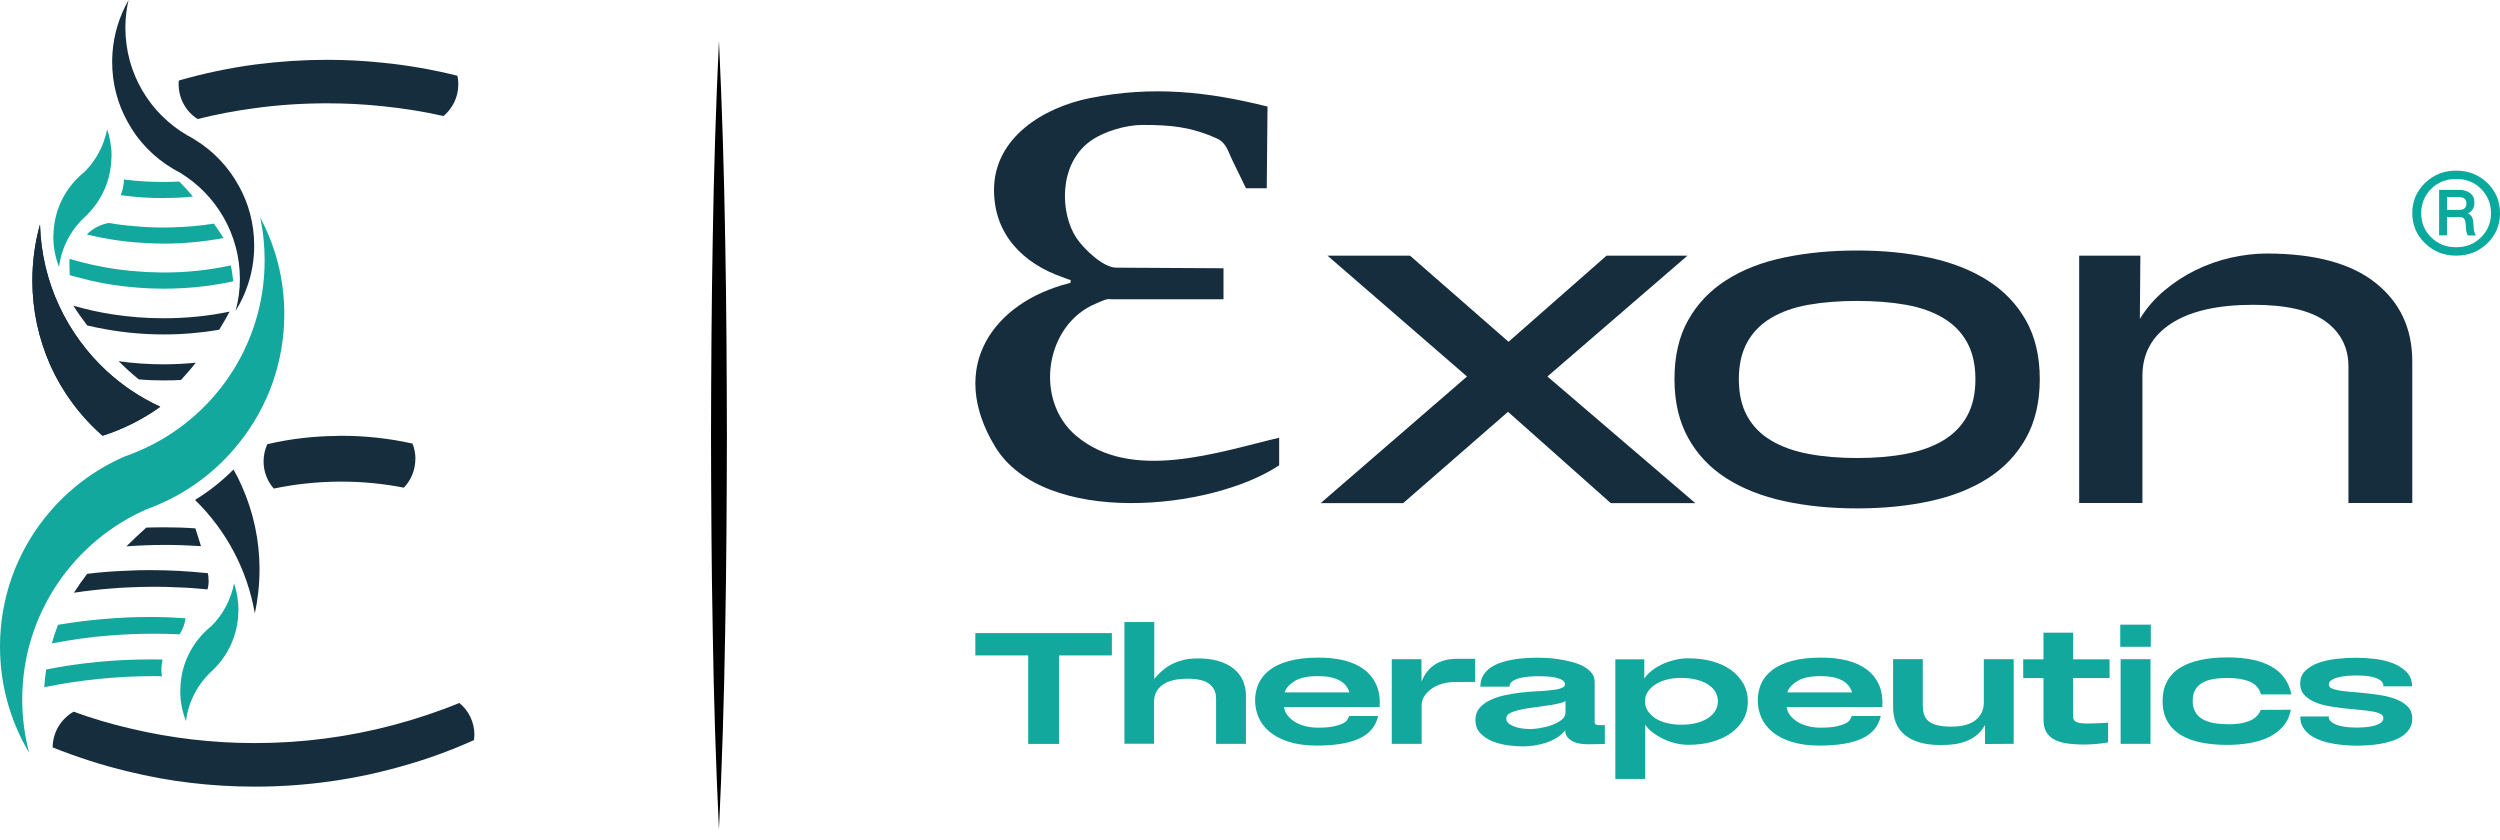 <svg width="125" height="42" viewBox="0 0 125 42" fill="none" xmlns="http://www.w3.org/2000/svg">
<path d="M121.249 9.151C121.672 8.739 122.194 8.531 122.81 8.531C123.427 8.531 123.945 8.739 124.372 9.151C124.792 9.564 125 10.067 125 10.656C125 11.246 124.792 11.749 124.372 12.162C123.949 12.574 123.427 12.782 122.81 12.782C122.194 12.782 121.676 12.574 121.249 12.162C120.825 11.749 120.613 11.246 120.613 10.656C120.613 10.067 120.825 9.564 121.249 9.151ZM122.81 12.362C123.306 12.362 123.718 12.199 124.047 11.87C124.384 11.538 124.55 11.133 124.55 10.66C124.55 10.188 124.384 9.775 124.047 9.439C123.718 9.11 123.306 8.947 122.81 8.947C122.315 8.947 121.892 9.11 121.563 9.439C121.234 9.768 121.06 10.18 121.06 10.66C121.06 11.14 121.226 11.538 121.563 11.87C121.899 12.203 122.308 12.362 122.81 12.362ZM123.661 11.088L123.688 11.42C123.695 11.553 123.729 11.67 123.797 11.772H123.393C123.34 11.7 123.31 11.583 123.302 11.42L123.283 11.186C123.272 11.061 123.242 10.974 123.196 10.925C123.151 10.876 123.075 10.853 122.969 10.853H122.349V11.768H121.956V9.492H122.924C123.174 9.492 123.37 9.548 123.51 9.658C123.65 9.768 123.722 9.927 123.722 10.131C123.722 10.396 123.612 10.573 123.389 10.668C123.552 10.728 123.639 10.868 123.658 11.088H123.661ZM122.353 10.494H122.962C123.2 10.494 123.321 10.388 123.321 10.172C123.321 9.957 123.189 9.851 122.928 9.851H122.353V10.498V10.494Z" fill="#09A99D"/>
<path d="M10.433 29.005C10.433 29.167 10.418 29.322 10.373 29.47C9.87 29.417 9.386 29.383 8.875 29.368H8.868C8.478 29.345 8.077 29.338 7.68 29.338C7.223 29.338 6.773 29.353 6.323 29.375C6.058 29.383 5.801 29.406 5.532 29.428C4.912 29.474 4.3 29.546 3.698 29.636C3.906 29.311 4.126 28.993 4.36 28.691C5.014 28.611 5.672 28.559 6.342 28.536C6.724 28.513 7.109 28.506 7.491 28.506C8.471 28.506 9.439 28.559 10.396 28.661C10.418 28.77 10.426 28.888 10.426 29.009L10.433 29.005Z" fill="#162D3E"/>
<path d="M9.276 30.914C9.238 31.209 9.136 31.482 8.981 31.716C8.554 31.693 8.119 31.686 7.684 31.686C6.954 31.686 6.225 31.716 5.51 31.773C4.523 31.845 3.547 31.988 2.59 32.17C2.677 31.852 2.783 31.542 2.901 31.24C3.653 31.115 4.413 31.013 5.185 30.952C5.93 30.884 6.675 30.85 7.435 30.85H7.503C8.062 30.85 8.622 30.865 9.174 30.911H9.182C9.212 30.903 9.25 30.911 9.276 30.911V30.914Z" fill="#12A89D"/>
<path d="M8.07 33.482C8.07 33.592 8.078 33.701 8.1 33.815C7.968 33.807 7.828 33.807 7.688 33.807C5.816 33.807 3.982 34 2.212 34.359C2.235 34.057 2.265 33.762 2.307 33.474C3.986 33.142 5.725 32.971 7.503 32.971C7.718 32.971 7.922 32.971 8.13 32.979C8.093 33.142 8.07 33.312 8.07 33.482Z" fill="#12A89D"/>
<path d="M20.768 22.947C20.768 23.499 20.553 24.009 20.194 24.384C19.176 24.183 18.129 24.081 17.055 24.081H16.976C15.849 24.088 14.748 24.206 13.689 24.429C13.372 24.066 13.179 23.597 13.179 23.071C13.179 22.761 13.247 22.474 13.364 22.209H13.372C14.498 21.944 15.678 21.804 16.881 21.797C16.919 21.789 16.953 21.789 16.991 21.789H17.059C18.284 21.789 19.475 21.922 20.625 22.179C20.719 22.413 20.772 22.674 20.772 22.947H20.768Z" fill="#162D3E"/>
<path d="M23.718 36.753C23.718 36.833 23.711 36.923 23.703 37.003C22.584 37.506 21.427 37.933 20.239 38.27C17.857 38.962 15.346 39.332 12.744 39.332C10.555 39.332 8.433 39.075 6.399 38.572C5.101 38.262 3.85 37.857 2.632 37.369C2.64 36.602 3.059 35.94 3.68 35.584C4.61 35.925 5.567 36.205 6.546 36.432C8.535 36.904 10.607 37.154 12.744 37.154C15.126 37.154 17.433 36.844 19.638 36.261C20.772 35.959 21.888 35.592 22.962 35.15H22.969C23.427 35.524 23.722 36.099 23.722 36.749L23.718 36.753Z" fill="#162D3E"/>
<path d="M22.916 4.216C22.916 4.852 22.629 5.419 22.179 5.801C21.169 5.574 20.137 5.411 19.089 5.306H19.082C18.182 5.211 17.274 5.166 16.363 5.166C15.119 5.166 13.894 5.245 12.691 5.415C11.734 5.54 10.796 5.725 9.881 5.952C9.307 5.585 8.932 4.942 8.932 4.213C8.932 4.152 8.932 4.088 8.94 4.027C10.199 3.664 11.489 3.392 12.816 3.218H12.823C13.98 3.071 15.16 2.991 16.363 2.991C17.278 2.991 18.182 3.037 19.082 3.131C20.371 3.256 21.631 3.479 22.863 3.785H22.871C22.901 3.918 22.916 4.065 22.916 4.213V4.216Z" fill="#162D3E"/>
<path d="M11.171 11.901C10.199 12.086 9.204 12.181 8.18 12.181C8.108 12.181 8.025 12.181 7.953 12.173C7.843 12.181 7.733 12.173 7.62 12.165C6.493 12.135 5.393 11.98 4.341 11.723C4.636 11.428 5.018 11.22 5.438 11.148H5.446C5.85 11.22 6.262 11.273 6.682 11.303C7.177 11.356 7.677 11.375 8.18 11.375C8.319 11.375 8.467 11.375 8.607 11.367C9.314 11.352 10.014 11.288 10.694 11.182C10.864 11.417 11.02 11.655 11.175 11.897L11.171 11.901Z" fill="#12A89D"/>
<path d="M8.179 9.904C7.45 9.904 6.735 9.859 6.035 9.756C6.137 9.514 6.19 9.253 6.198 8.974C6.848 9.061 7.51 9.098 8.179 9.098C8.437 9.098 8.701 9.091 8.962 9.076C9.204 9.318 9.435 9.571 9.647 9.828C9.159 9.881 8.675 9.9 8.179 9.9V9.904Z" fill="#12A89D"/>
<path d="M9.787 18.136C9.56 18.431 9.306 18.719 9.049 18.999C8.762 19.014 8.467 19.021 8.179 19.021C7.76 19.021 7.348 19.006 6.935 18.968C6.587 18.681 6.251 18.378 5.933 18.061C6.663 18.163 7.416 18.216 8.183 18.216C8.728 18.216 9.261 18.186 9.79 18.136H9.787Z" fill="#162D3E"/>
<path d="M11.481 15.58C11.318 15.89 11.14 16.193 10.959 16.488C10.051 16.643 9.125 16.722 8.179 16.722C7.17 16.722 6.175 16.628 5.207 16.45C4.92 16.397 4.64 16.34 4.36 16.272C4.118 15.954 3.88 15.622 3.668 15.285C4.296 15.47 4.942 15.61 5.6 15.713C6.44 15.845 7.302 15.913 8.179 15.913C9.314 15.913 10.414 15.803 11.481 15.58Z" fill="#162D3E"/>
<path d="M11.659 14.067C10.539 14.309 9.375 14.434 8.18 14.434C7.945 14.434 7.707 14.427 7.472 14.419C7.117 14.404 6.765 14.374 6.417 14.34C5.54 14.253 4.685 14.09 3.861 13.859H3.853C3.729 13.829 3.604 13.791 3.487 13.757C3.479 13.572 3.471 13.383 3.471 13.19C3.471 13.111 3.471 13.02 3.479 12.94C3.566 12.971 3.657 13.001 3.751 13.02C4.776 13.307 5.831 13.5 6.92 13.572C7.223 13.602 7.525 13.61 7.835 13.617C7.953 13.625 8.062 13.625 8.183 13.625C9.333 13.625 10.452 13.508 11.538 13.269C11.598 13.527 11.632 13.799 11.662 14.067H11.659Z" fill="#12A89D"/>
<path d="M10.051 27.307C9.469 27.269 8.879 27.246 8.282 27.246C7.62 27.246 6.969 27.269 6.319 27.318C6.644 27 6.973 26.683 7.314 26.38C7.601 26.373 7.896 26.365 8.191 26.365C8.72 26.365 9.246 26.38 9.768 26.418C9.862 26.713 9.961 27.008 10.048 27.303L10.051 27.307Z" fill="#162D3E"/>
<path d="M5.578 7.801V7.873H5.57C5.555 9.015 5.075 10.04 4.311 10.785C3.581 11.435 3.078 12.332 2.953 13.349C2.768 12.876 2.666 12.37 2.666 11.829C2.666 11.799 2.666 11.776 2.674 11.749C2.689 10.638 3.146 9.643 3.876 8.906C3.986 8.796 4.095 8.698 4.216 8.603C4.791 8.036 5.196 7.291 5.358 6.459C5.498 6.879 5.578 7.329 5.578 7.801Z" fill="#12A89D"/>
<path d="M11.923 30.51V30.581H11.916C11.901 31.724 11.42 32.748 10.657 33.493C9.927 34.144 9.424 35.04 9.299 36.057C9.114 35.585 9.012 35.078 9.012 34.537C9.012 34.507 9.012 34.484 9.019 34.458C9.034 33.346 9.492 32.351 10.222 31.614C10.331 31.504 10.441 31.406 10.562 31.311C11.137 30.744 11.541 29.999 11.704 29.167C11.844 29.587 11.923 30.037 11.923 30.51Z" fill="#12A89D"/>
<path d="M8.017 20.334C7.147 20.961 6.175 21.453 5.128 21.786C4.008 20.806 3.108 19.588 2.496 18.212C1.936 16.93 1.619 15.516 1.619 14.026C1.619 13.054 1.751 12.116 2 11.224C2.08 14.12 3.35 16.715 5.332 18.552C6.13 19.282 7.026 19.887 8.017 20.337V20.334Z" fill="#162D3E"/>
<path d="M8.017 20.334C7.147 20.961 6.175 21.453 5.128 21.786C4.008 20.806 3.108 19.588 2.496 18.212C1.936 16.93 1.619 15.516 1.619 14.026C1.619 13.054 1.751 12.116 2 11.224C2.08 14.12 3.35 16.715 5.332 18.552C6.13 19.282 7.026 19.887 8.017 20.337V20.334Z" fill="#162D3E"/>
<path d="M12.71 12.286C12.71 12.986 12.593 13.659 12.377 14.283C12.23 14.726 12.022 15.153 11.78 15.542C11.919 15.032 11.995 14.502 11.995 13.95C11.995 11.708 10.808 9.741 9.023 8.648C8.962 8.611 8.906 8.577 8.838 8.546C8.777 8.509 8.72 8.475 8.66 8.444C7.696 7.877 6.898 7.06 6.368 6.069C5.88 5.185 5.608 4.175 5.608 3.097C5.608 2.95 5.616 2.802 5.623 2.655C5.691 1.69 5.979 0.79 6.432 0C6.353 0.31 6.308 0.628 6.285 0.949C6.277 1.097 6.27 1.244 6.27 1.392C6.27 3.691 7.514 5.695 9.375 6.773C9.39 6.78 9.405 6.788 9.42 6.795C9.53 6.856 9.635 6.913 9.738 6.981C10.668 7.548 11.432 8.354 11.95 9.31C12.438 10.188 12.71 11.205 12.71 12.283V12.286Z" fill="#162D3E"/>
<path d="M12.975 28.49C12.975 29.243 12.895 29.965 12.74 30.665C12.358 28.46 11.288 26.494 9.749 24.996C10.456 24.569 11.099 24.051 11.674 23.476C11.829 23.741 11.969 24.021 12.093 24.308C12.661 25.582 12.978 26.997 12.978 28.487L12.975 28.49Z" fill="#162D3E"/>
<path d="M14.215 15.697C14.215 18.114 13.391 20.334 11.995 22.096C10.94 23.446 9.548 24.527 7.949 25.215C7.934 25.223 7.919 25.231 7.911 25.231C7.748 25.302 7.586 25.37 7.416 25.431C7.401 25.439 7.385 25.439 7.37 25.446C3.691 27.038 1.112 30.703 1.112 34.964C1.112 35.895 1.229 36.783 1.46 37.642C0.529 36.087 0 34.265 0 32.329C0 29.912 0.824 27.692 2.212 25.93C3.267 24.588 4.644 23.514 6.228 22.826C6.485 22.738 6.739 22.64 6.981 22.53C10.66 20.946 13.232 17.282 13.232 13.02C13.232 12.283 13.16 11.56 13.005 10.868C13.78 12.305 14.215 13.958 14.215 15.705V15.697Z" fill="#12A89D"/>
<path d="M35.948 2.042C36.103 5.328 36.205 8.614 36.258 11.901C36.322 15.187 36.337 18.473 36.345 21.759C36.337 25.045 36.322 28.331 36.258 31.618C36.205 34.904 36.103 38.19 35.948 41.476C35.793 38.19 35.687 34.904 35.638 31.618C35.573 28.331 35.558 25.045 35.551 21.759C35.558 18.473 35.577 15.187 35.638 11.901C35.691 8.614 35.793 5.328 35.948 2.042Z" fill="black"/>
<path d="M51.41 37.196V32.771H48.767V31.655H55.593V32.771H52.95V37.196H51.414H51.41Z" fill="#12A89D"/>
<path d="M56.221 37.196V31.104H57.714V33.947C58.005 33.592 58.319 33.335 58.66 33.176C59 33.017 59.352 32.934 59.711 32.926C60.165 32.907 60.558 32.945 60.883 33.04C61.212 33.134 61.481 33.267 61.689 33.437C61.897 33.607 62.052 33.811 62.15 34.042C62.248 34.276 62.297 34.518 62.297 34.775V37.192H60.804V34.923C60.804 34.613 60.69 34.375 60.467 34.197C60.244 34.023 59.885 33.936 59.389 33.936C58.826 33.936 58.403 34.038 58.123 34.246C57.843 34.454 57.703 34.73 57.703 35.078V37.188H56.209L56.221 37.196Z" fill="#12A89D"/>
<path d="M68.908 35.797C68.79 36.318 68.473 36.697 67.955 36.931C67.437 37.165 66.737 37.279 65.852 37.279C65.304 37.279 64.835 37.215 64.442 37.09C64.048 36.965 63.727 36.799 63.477 36.587C63.228 36.379 63.042 36.137 62.929 35.868C62.816 35.6 62.755 35.312 62.755 35.017C62.755 34.722 62.812 34.454 62.922 34.197C63.031 33.94 63.213 33.713 63.462 33.516C63.712 33.319 64.041 33.164 64.445 33.051C64.85 32.938 65.346 32.881 65.935 32.881C66.412 32.881 66.843 32.93 67.233 33.028C67.618 33.127 67.947 33.278 68.216 33.482C68.484 33.686 68.685 33.944 68.821 34.25C68.957 34.556 69.01 34.923 68.983 35.35H64.2C64.219 35.494 64.272 35.63 64.366 35.755C64.461 35.88 64.582 35.989 64.729 36.084C64.877 36.178 65.05 36.25 65.251 36.303C65.451 36.356 65.667 36.383 65.901 36.383C66.223 36.383 66.48 36.364 66.673 36.322C66.87 36.281 67.021 36.231 67.134 36.175C67.248 36.118 67.327 36.054 67.369 35.982C67.41 35.91 67.444 35.849 67.459 35.8H68.908V35.797ZM67.467 34.617C67.444 34.522 67.399 34.428 67.331 34.329C67.263 34.231 67.168 34.14 67.047 34.065C66.926 33.985 66.771 33.925 66.582 33.875C66.393 33.83 66.159 33.807 65.879 33.807C65.383 33.807 65.005 33.887 64.74 34.049C64.476 34.212 64.305 34.401 64.23 34.62H67.467V34.617Z" fill="#12A89D"/>
<path d="M69.596 32.96H71.071L71.078 34.076C71.381 33.32 71.971 32.941 72.848 32.941H73.756V34.095L72.742 34.102C72.508 34.102 72.292 34.133 72.092 34.193C71.891 34.254 71.718 34.337 71.57 34.443C71.422 34.549 71.305 34.67 71.215 34.809C71.127 34.949 71.082 35.097 71.082 35.256V37.192H69.588V32.96H69.596Z" fill="#12A89D"/>
<path d="M78.252 34.193C78.229 34.087 78.154 34.011 78.029 33.959C77.904 33.906 77.764 33.871 77.613 33.849C77.462 33.83 77.31 33.819 77.155 33.815C77 33.815 76.879 33.811 76.792 33.811C76.717 33.811 76.603 33.819 76.456 33.83C76.308 33.841 76.161 33.864 76.013 33.898C75.87 33.932 75.741 33.985 75.635 34.053C75.529 34.125 75.473 34.216 75.473 34.333H74.017C74.017 34.117 74.066 33.932 74.16 33.773C74.255 33.614 74.383 33.482 74.538 33.376C74.694 33.27 74.875 33.183 75.076 33.119C75.276 33.055 75.48 33.005 75.692 32.971C75.9 32.938 76.108 32.915 76.308 32.903C76.509 32.892 76.686 32.885 76.845 32.885C76.963 32.885 77.114 32.888 77.303 32.896C77.492 32.903 77.692 32.926 77.904 32.956C78.116 32.987 78.332 33.032 78.551 33.085C78.77 33.138 78.967 33.21 79.141 33.3C79.315 33.391 79.458 33.501 79.568 33.633C79.678 33.766 79.734 33.921 79.734 34.098V36.122C79.734 36.167 79.753 36.201 79.795 36.224C79.837 36.243 79.882 36.254 79.939 36.258C79.995 36.258 80.048 36.258 80.105 36.258C80.162 36.258 80.207 36.25 80.241 36.246V37.199C80.113 37.199 79.976 37.199 79.833 37.207C79.689 37.211 79.538 37.214 79.386 37.214C79.269 37.214 79.148 37.203 79.016 37.184C78.884 37.165 78.766 37.127 78.653 37.075C78.543 37.022 78.449 36.95 78.373 36.859C78.297 36.768 78.26 36.655 78.26 36.515C78.15 36.658 78.01 36.783 77.844 36.885C77.677 36.987 77.499 37.071 77.307 37.135C77.114 37.199 76.917 37.245 76.717 37.275C76.516 37.305 76.331 37.32 76.161 37.32C75.957 37.32 75.718 37.305 75.446 37.271C75.174 37.237 74.909 37.177 74.659 37.078C74.41 36.984 74.198 36.848 74.028 36.674C73.858 36.5 73.771 36.273 73.771 35.993C73.771 35.758 73.839 35.566 73.971 35.407C74.104 35.248 74.278 35.119 74.489 35.014C74.701 34.908 74.943 34.828 75.208 34.768C75.476 34.711 75.745 34.666 76.013 34.632C76.286 34.601 76.543 34.579 76.785 34.567C77.031 34.556 77.235 34.541 77.405 34.526C77.499 34.514 77.598 34.503 77.7 34.492C77.802 34.48 77.9 34.461 77.984 34.435C78.067 34.408 78.135 34.378 78.188 34.34C78.241 34.303 78.256 34.254 78.241 34.197L78.252 34.193ZM78.271 35.055C78.195 35.1 78.097 35.138 77.976 35.165C77.855 35.191 77.719 35.218 77.568 35.248C77.344 35.282 77.106 35.316 76.841 35.35C76.581 35.38 76.335 35.418 76.108 35.464C75.881 35.509 75.692 35.566 75.541 35.634C75.389 35.706 75.314 35.8 75.314 35.921C75.314 36.031 75.363 36.122 75.457 36.19C75.552 36.258 75.665 36.314 75.798 36.356C75.93 36.398 76.062 36.424 76.195 36.435C76.327 36.447 76.433 36.454 76.509 36.454C76.618 36.454 76.773 36.439 76.97 36.409C77.167 36.379 77.363 36.333 77.556 36.265C77.749 36.197 77.915 36.114 78.059 36.008C78.203 35.902 78.275 35.774 78.275 35.626V35.059L78.271 35.055Z" fill="#12A89D"/>
<path d="M82.26 36.243V38.946H80.767V32.968H82.215V33.928C82.291 33.807 82.404 33.682 82.552 33.561C82.699 33.44 82.873 33.331 83.07 33.232C83.266 33.138 83.482 33.059 83.713 33.002C83.943 32.945 84.178 32.915 84.416 32.915C84.84 32.915 85.237 32.964 85.6 33.062C85.963 33.161 86.276 33.304 86.541 33.493C86.806 33.682 87.014 33.909 87.165 34.178C87.317 34.446 87.392 34.745 87.392 35.078C87.392 35.411 87.317 35.709 87.165 35.978C87.014 36.246 86.806 36.473 86.541 36.659C86.276 36.844 85.963 36.988 85.6 37.09C85.237 37.192 84.843 37.241 84.427 37.241C84.193 37.241 83.966 37.211 83.743 37.154C83.52 37.097 83.312 37.018 83.119 36.923C82.926 36.829 82.756 36.719 82.608 36.602C82.461 36.485 82.344 36.364 82.264 36.239L82.26 36.243ZM84.076 33.894C83.815 33.894 83.573 33.921 83.35 33.977C83.126 34.034 82.937 34.114 82.775 34.219C82.612 34.325 82.484 34.446 82.389 34.59C82.294 34.734 82.249 34.893 82.249 35.066C82.249 35.24 82.294 35.399 82.389 35.543C82.484 35.687 82.608 35.808 82.767 35.914C82.926 36.02 83.119 36.099 83.342 36.152C83.565 36.209 83.807 36.235 84.072 36.235C84.337 36.235 84.594 36.209 84.813 36.152C85.032 36.095 85.225 36.016 85.388 35.914C85.55 35.808 85.675 35.687 85.762 35.543C85.849 35.399 85.895 35.24 85.895 35.066C85.895 34.893 85.849 34.726 85.762 34.583C85.675 34.439 85.55 34.318 85.388 34.216C85.225 34.114 85.032 34.034 84.813 33.981C84.594 33.925 84.344 33.898 84.072 33.898L84.076 33.894Z" fill="#12A89D"/>
<path d="M94.04 35.797C93.923 36.318 93.605 36.697 93.087 36.931C92.569 37.165 91.87 37.279 90.985 37.279C90.436 37.279 89.967 37.215 89.574 37.09C89.181 36.965 88.859 36.799 88.61 36.587C88.36 36.379 88.175 36.137 88.061 35.868C87.948 35.6 87.888 35.312 87.888 35.017C87.888 34.722 87.944 34.454 88.054 34.197C88.163 33.94 88.345 33.713 88.595 33.516C88.844 33.319 89.173 33.164 89.578 33.051C89.982 32.938 90.478 32.881 91.068 32.881C91.544 32.881 91.975 32.93 92.365 33.028C92.751 33.127 93.08 33.278 93.348 33.482C93.617 33.686 93.817 33.944 93.953 34.25C94.089 34.56 94.142 34.923 94.116 35.35H89.332C89.351 35.494 89.404 35.63 89.498 35.755C89.593 35.88 89.714 35.989 89.861 36.084C90.009 36.178 90.183 36.25 90.383 36.303C90.584 36.356 90.799 36.383 91.034 36.383C91.355 36.383 91.612 36.364 91.805 36.322C92.002 36.281 92.153 36.231 92.266 36.175C92.38 36.118 92.459 36.054 92.501 35.982C92.543 35.91 92.577 35.849 92.592 35.8H94.04V35.797ZM92.599 34.617C92.577 34.522 92.531 34.428 92.463 34.329C92.395 34.231 92.301 34.14 92.18 34.065C92.058 33.985 91.903 33.925 91.714 33.875C91.525 33.83 91.291 33.807 91.011 33.807C90.516 33.807 90.138 33.887 89.873 34.049C89.608 34.212 89.438 34.401 89.362 34.62H92.599V34.617Z" fill="#12A89D"/>
<path d="M99.251 37.203V36.25C99.141 36.447 99.005 36.613 98.85 36.742C98.695 36.874 98.517 36.976 98.328 37.052C98.136 37.128 97.931 37.181 97.72 37.211C97.504 37.241 97.281 37.252 97.046 37.252C96.627 37.252 96.267 37.207 95.965 37.116C95.662 37.026 95.413 36.897 95.22 36.731C95.023 36.564 94.883 36.367 94.793 36.137C94.702 35.906 94.656 35.653 94.656 35.373V32.956H96.139V35.271C96.139 35.43 96.158 35.573 96.196 35.702C96.233 35.834 96.302 35.944 96.404 36.038C96.506 36.133 96.649 36.201 96.831 36.254C97.012 36.303 97.254 36.33 97.549 36.33C98.109 36.33 98.521 36.22 98.79 35.997C99.058 35.774 99.191 35.486 99.191 35.123V32.96H100.684V37.192L99.255 37.2L99.251 37.203Z" fill="#12A89D"/>
<path d="M103.657 35.834C103.657 35.963 103.71 36.05 103.819 36.099C103.929 36.148 104.095 36.175 104.33 36.175C104.436 36.175 104.526 36.175 104.61 36.171C104.693 36.167 104.772 36.167 104.855 36.163C104.939 36.163 105.022 36.156 105.109 36.152C105.196 36.148 105.294 36.141 105.404 36.133V37.12C105.014 37.188 104.617 37.226 104.216 37.226C103.842 37.226 103.528 37.203 103.271 37.158C103.014 37.113 102.802 37.037 102.639 36.935C102.477 36.833 102.36 36.7 102.284 36.541C102.208 36.383 102.174 36.186 102.174 35.952V33.902H101.161V32.968H102.174V31.633H103.657V32.968H105.479V33.902H103.657V35.838V35.834Z" fill="#12A89D"/>
<path d="M106.013 31.232H107.54V32.34H106.013V31.232ZM106.031 37.192V32.96H107.525V37.192H106.031Z" fill="#12A89D"/>
<path d="M111.371 36.216C111.568 36.216 111.757 36.205 111.938 36.182C112.12 36.16 112.282 36.118 112.426 36.065C112.57 36.008 112.698 35.937 112.8 35.842C112.903 35.747 112.982 35.634 113.035 35.494L114.544 35.486C114.479 35.819 114.351 36.095 114.154 36.318C113.958 36.541 113.719 36.723 113.436 36.859C113.152 36.995 112.831 37.094 112.471 37.154C112.112 37.215 111.742 37.245 111.36 37.245C110.906 37.245 110.482 37.207 110.085 37.132C109.688 37.056 109.348 36.931 109.06 36.761C108.773 36.591 108.546 36.364 108.38 36.084C108.213 35.804 108.13 35.46 108.13 35.055C108.13 34.673 108.206 34.341 108.357 34.065C108.508 33.789 108.724 33.562 109.004 33.388C109.284 33.214 109.624 33.085 110.021 32.998C110.418 32.915 110.864 32.87 111.36 32.87C113.25 32.87 114.321 33.486 114.57 34.719H113.05C112.963 34.409 112.77 34.197 112.475 34.076C112.18 33.955 111.806 33.898 111.36 33.898C111.099 33.898 110.861 33.917 110.649 33.955C110.437 33.993 110.255 34.057 110.104 34.148C109.953 34.239 109.836 34.356 109.756 34.499C109.673 34.643 109.635 34.828 109.635 35.048C109.635 35.267 109.677 35.445 109.764 35.592C109.847 35.74 109.964 35.861 110.116 35.952C110.267 36.042 110.448 36.107 110.66 36.148C110.872 36.19 111.11 36.209 111.371 36.209V36.216Z" fill="#12A89D"/>
<path d="M119.172 34.314C119.172 34.182 119.116 34.076 119.002 34.004C118.889 33.932 118.756 33.875 118.601 33.841C118.446 33.807 118.288 33.785 118.125 33.781C117.962 33.777 117.826 33.773 117.717 33.773C117.633 33.773 117.52 33.781 117.372 33.792C117.225 33.804 117.077 33.826 116.938 33.86C116.794 33.894 116.673 33.944 116.574 34.008C116.476 34.072 116.431 34.151 116.442 34.254C116.45 34.322 116.495 34.378 116.586 34.42C116.677 34.462 116.798 34.496 116.949 34.522C117.1 34.548 117.274 34.571 117.467 34.586C117.664 34.605 117.868 34.62 118.083 34.639C118.375 34.67 118.669 34.704 118.968 34.749C119.267 34.791 119.539 34.862 119.785 34.953C120.031 35.048 120.227 35.169 120.383 35.324C120.538 35.479 120.613 35.679 120.613 35.929C120.613 36.126 120.568 36.299 120.473 36.443C120.379 36.587 120.258 36.712 120.106 36.81C119.955 36.908 119.781 36.988 119.588 37.052C119.396 37.116 119.195 37.162 118.991 37.196C118.787 37.23 118.586 37.252 118.393 37.264C118.201 37.275 118.023 37.283 117.864 37.283C117.682 37.283 117.486 37.275 117.274 37.26C117.062 37.245 116.851 37.218 116.639 37.181C116.427 37.143 116.223 37.09 116.03 37.018C115.833 36.95 115.663 36.859 115.512 36.753C115.361 36.647 115.24 36.515 115.149 36.364C115.058 36.212 115.013 36.031 115.013 35.823H116.435C116.435 35.952 116.495 36.054 116.612 36.129C116.73 36.205 116.869 36.262 117.028 36.299C117.187 36.337 117.342 36.36 117.501 36.367C117.656 36.375 117.777 36.379 117.86 36.379C117.925 36.379 118.027 36.375 118.17 36.367C118.314 36.36 118.458 36.341 118.605 36.311C118.753 36.281 118.885 36.235 118.998 36.167C119.112 36.099 119.169 36.012 119.169 35.902C119.169 35.815 119.119 35.743 119.017 35.694C118.915 35.641 118.783 35.6 118.617 35.573C118.45 35.543 118.257 35.52 118.042 35.498C117.826 35.475 117.596 35.456 117.357 35.433C117.077 35.403 116.798 35.365 116.514 35.32C116.23 35.275 115.981 35.203 115.758 35.112C115.535 35.021 115.357 34.896 115.217 34.749C115.077 34.602 115.009 34.409 115.009 34.178C115.009 33.921 115.092 33.709 115.262 33.543C115.432 33.376 115.648 33.24 115.916 33.146C116.185 33.051 116.484 32.983 116.817 32.945C117.149 32.907 117.474 32.888 117.796 32.888C118.08 32.888 118.386 32.907 118.707 32.941C119.029 32.975 119.331 33.047 119.611 33.149C119.891 33.255 120.125 33.399 120.314 33.584C120.504 33.77 120.602 34.015 120.606 34.318H119.184L119.172 34.314Z" fill="#12A89D"/>
<path d="M66.034 25.155L73.351 18.825L66.374 12.782H70.5L75.427 17.089L80.328 12.782H84.375L77.371 18.825L84.764 25.155H80.536L75.401 20.591L70.16 25.155H66.034Z" fill="#162D3E"/>
<path d="M83.724 18.957C83.724 17.8 83.951 16.813 84.412 16C84.87 15.187 85.505 14.521 86.318 14.003C87.131 13.485 88.096 13.107 89.211 12.876C90.327 12.642 91.541 12.525 92.857 12.525C94.173 12.525 95.386 12.646 96.502 12.888C97.618 13.13 98.582 13.512 99.395 14.03C100.208 14.548 100.843 15.213 101.301 16.026C101.758 16.839 101.989 17.815 101.989 18.957C101.989 20.099 101.758 21.082 101.301 21.903C100.843 22.724 100.208 23.393 99.395 23.915C98.582 24.433 97.618 24.815 96.502 25.057C95.386 25.299 94.173 25.42 92.857 25.42C91.541 25.42 90.327 25.299 89.211 25.057C88.096 24.815 87.131 24.433 86.318 23.915C85.505 23.397 84.87 22.727 84.412 21.903C83.955 21.082 83.724 20.099 83.724 18.957ZM92.857 22.901C93.757 22.901 94.57 22.833 95.296 22.693C96.022 22.557 96.646 22.33 97.164 22.02C97.682 21.71 98.079 21.302 98.355 20.802C98.631 20.3 98.771 19.687 98.771 18.961C98.771 18.235 98.631 17.622 98.355 17.119C98.079 16.616 97.682 16.212 97.164 15.902C96.646 15.591 96.022 15.368 95.296 15.24C94.57 15.111 93.757 15.047 92.857 15.047C91.957 15.047 91.144 15.111 90.418 15.24C89.692 15.368 89.067 15.591 88.549 15.902C88.031 16.212 87.634 16.62 87.358 17.119C87.082 17.622 86.942 18.235 86.942 18.961C86.942 19.687 87.082 20.303 87.358 20.802C87.634 21.305 88.031 21.71 88.549 22.02C89.067 22.33 89.692 22.557 90.418 22.693C91.144 22.833 91.957 22.901 92.857 22.901Z" fill="#162D3E"/>
<path d="M103.959 25.155V12.782H107.019L106.992 15.947C107.321 15.41 107.726 14.941 108.21 14.533C108.694 14.128 109.216 13.784 109.779 13.508C110.343 13.232 110.929 13.024 111.545 12.884C112.158 12.748 112.752 12.676 113.323 12.676C115.728 12.676 117.543 13.164 118.772 14.139C120.001 15.115 120.614 16.427 120.614 18.069V25.151H117.422V18.329C117.422 17.38 117.04 16.628 116.28 16.072C115.52 15.52 114.317 15.24 112.672 15.24C110.891 15.24 109.518 15.55 108.562 16.174C107.601 16.798 107.121 17.672 107.121 18.795V25.151H103.956L103.959 25.155Z" fill="#162D3E"/>
<path fill-rule="evenodd" clip-rule="evenodd" d="M63.958 21.888V23.264C60.57 25.526 52.201 26.354 49.754 22.33C47.327 18.326 49.698 15.126 53.415 14.173C53.57 14.124 53.521 14.173 53.532 13.999C53.377 13.969 53.29 13.912 53.139 13.863C51.165 13.179 49.701 11.734 49.701 9.499C49.701 6.879 52.175 5.37 54.496 4.905C57.616 4.281 60.369 4.576 63.376 5.328L63.338 9.412H62.298L61.644 8.066C61.402 7.586 61.326 7.132 60.834 6.92C59.533 6.334 58.512 6.247 57.128 6.247C56.27 6.247 55.173 6.576 54.489 7.075C52.919 8.24 53.007 10.668 53.816 11.889C54.171 12.43 55.173 13.409 55.839 13.383L61.175 13.413V14.964H55.54C55.328 14.915 55.067 15.07 54.829 15.164C52.25 16.204 51.679 19.997 53.808 21.79C56.58 24.13 60.914 22.599 63.969 21.884L63.958 21.888Z" fill="#162D3E"/>
</svg>
